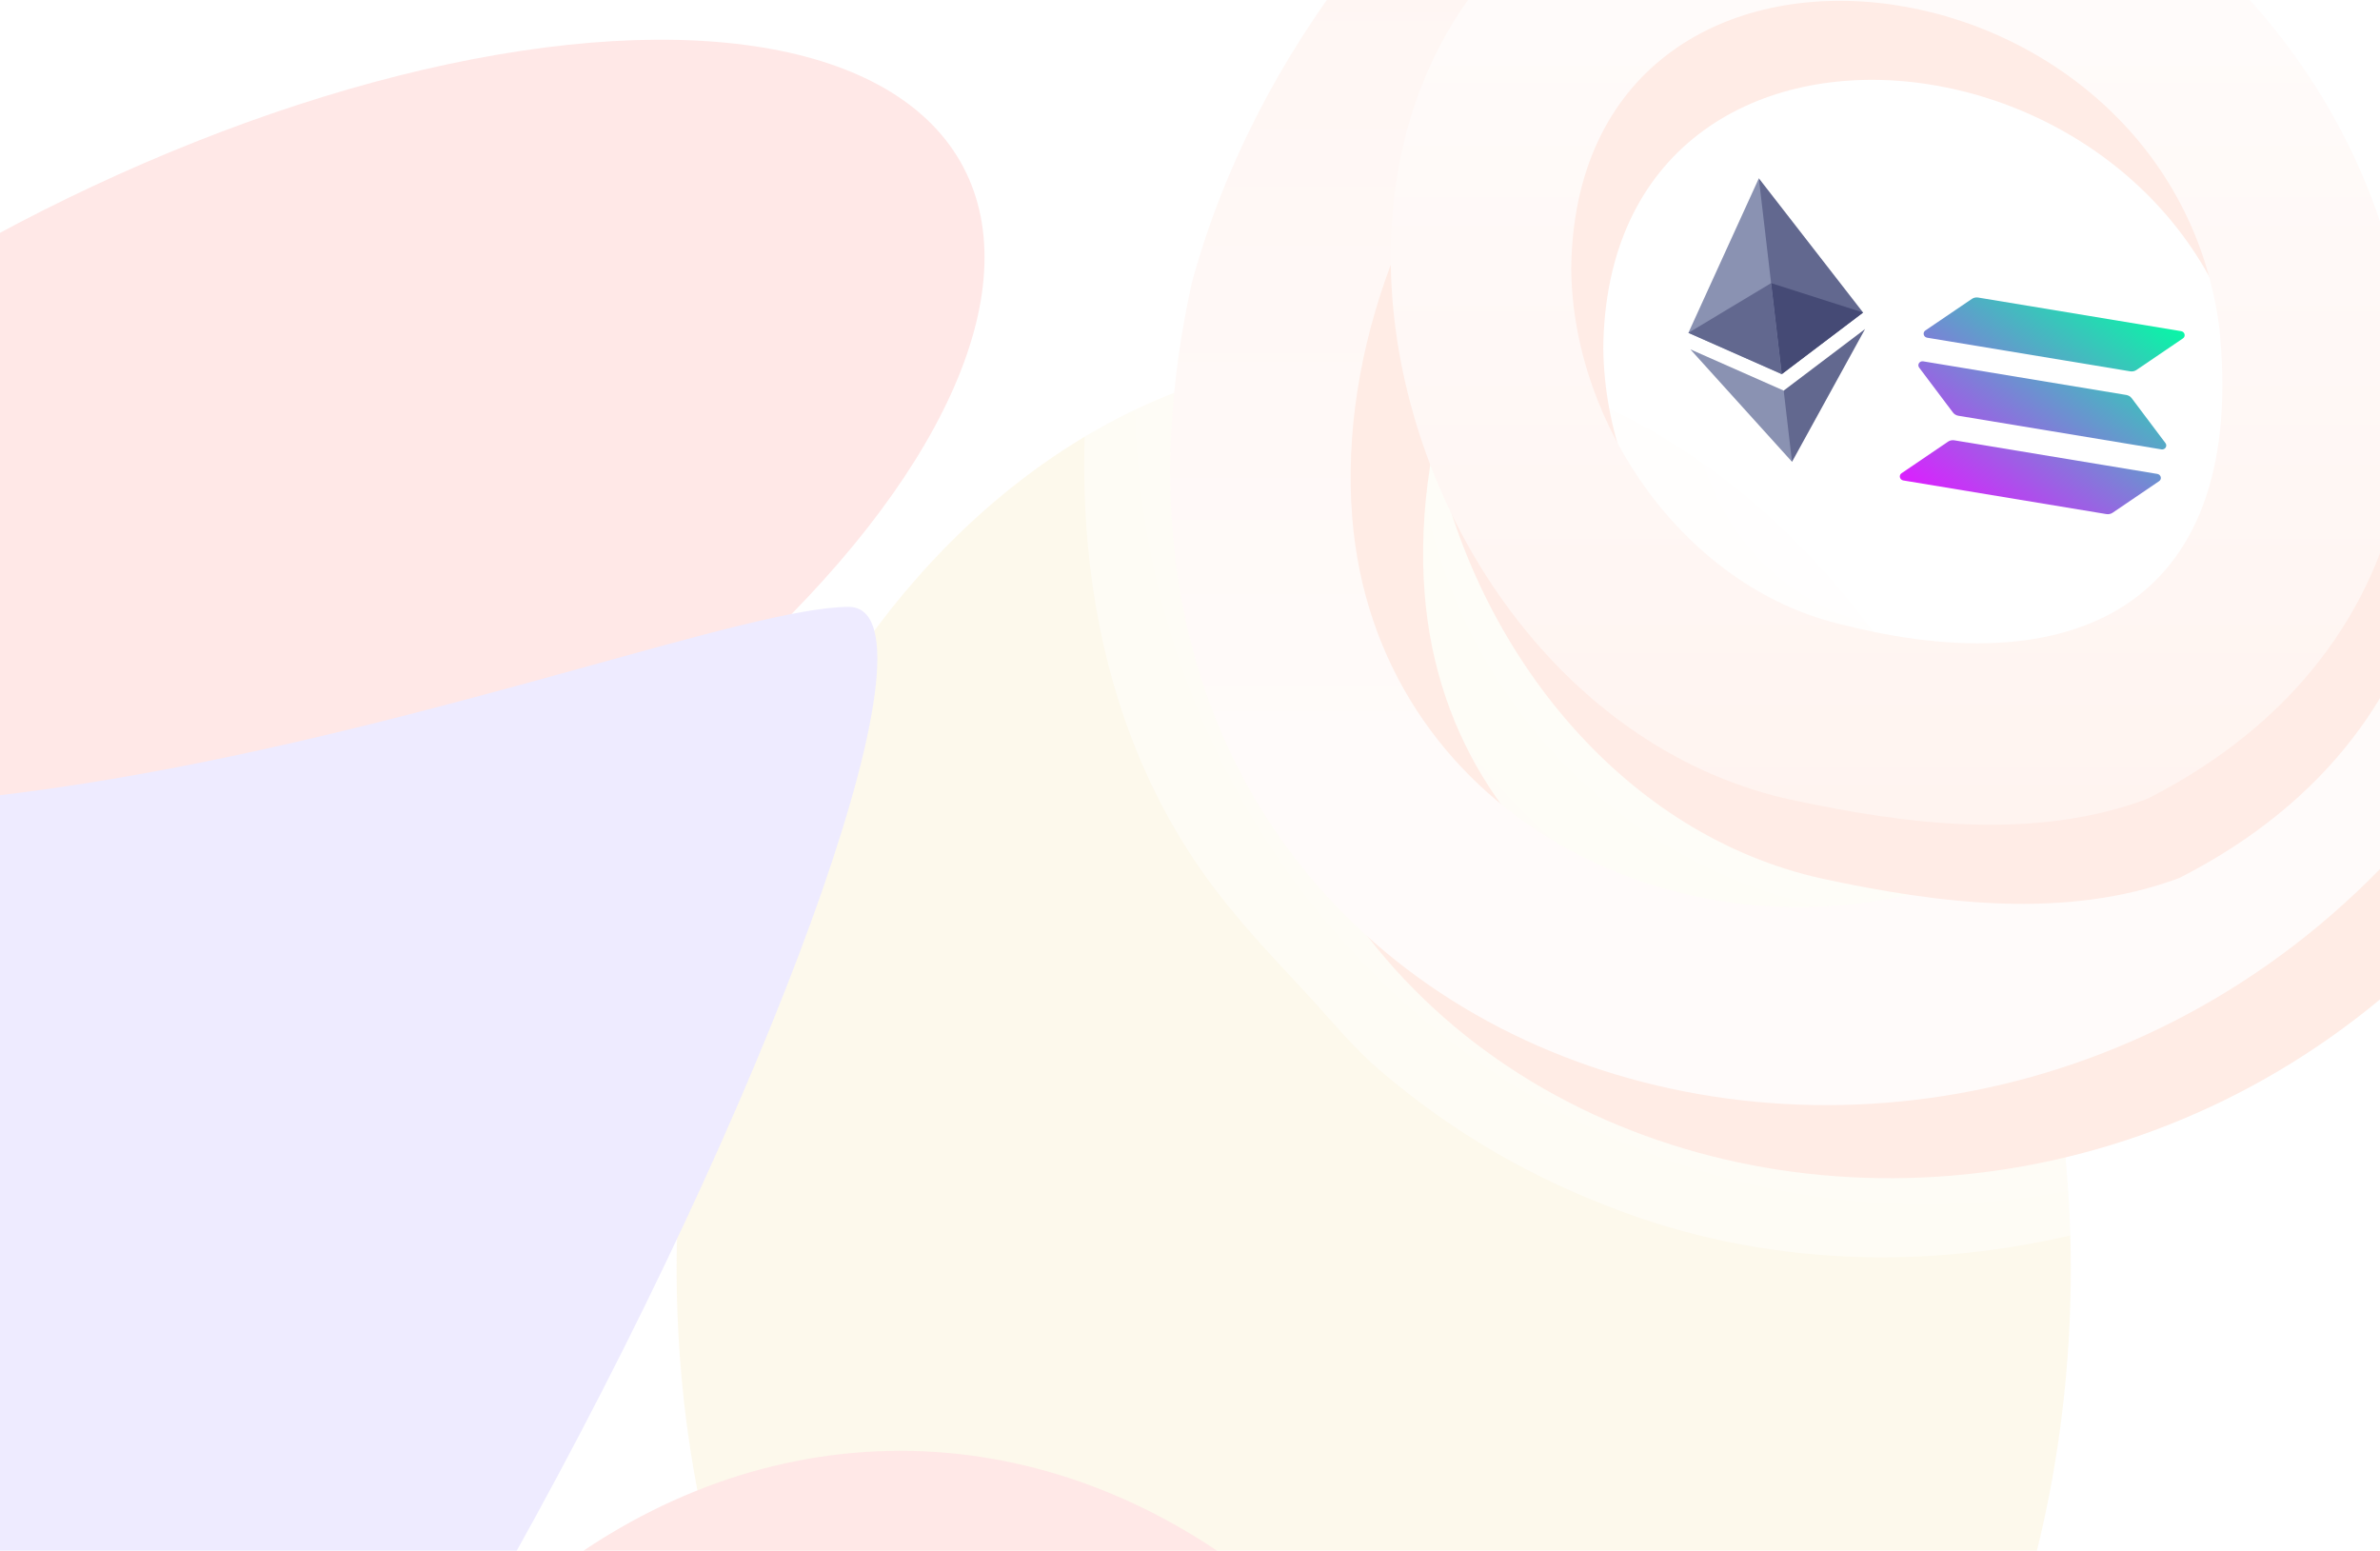 <svg width="264" height="172" viewBox="0 0 264 172" fill="none" xmlns="http://www.w3.org/2000/svg">
<g clip-path="url(#clip0_6551_83139)">
<g opacity="0.5" filter="url(#filter0_f_6551_83139)">
<ellipse cx="85.564" cy="94.597" rx="85.564" ry="94.597" transform="matrix(-0.75 0.661 0.456 0.89 173.414 0)" fill="#FCF3D9"/>
</g>
<g filter="url(#filter1_f_6551_83139)">
<ellipse cx="85.564" cy="94.597" rx="85.564" ry="94.597" transform="matrix(-0.75 0.661 0.456 0.89 120.92 121.586)" fill="#FFE8E7"/>
</g>
<g filter="url(#filter2_f_6551_83139)">
<ellipse cx="95.516" cy="43.964" rx="95.516" ry="43.964" transform="matrix(-0.906 0.424 0.263 0.965 96.876 -19.866)" fill="#FFE8E7"/>
</g>
<g filter="url(#filter3_f_6551_83139)">
<path d="M94.118 67.311C72.516 67.385 -34.984 115.798 -81.213 69.781C-127.442 23.765 -95.999 278.917 -36.212 273.573C23.08 268.274 115.72 67.237 94.118 67.311Z" fill="#EEEBFF"/>
</g>
</g>
<path d="M122.334 30.449C122.439 29.614 122.604 28.779 122.837 27.937C122.987 27.245 123.19 26.568 123.437 25.913C134.321 -10.299 165.3 -41.343 202.348 -49.934C221.813 -54.447 244.278 -53.273 262.011 -43.291C271.102 -38.169 278.588 -30.203 285.451 -22.47C292.532 -14.496 297.445 -5.748 301.211 4.197C307.924 21.927 308.014 42.086 304.166 60.463C302.321 69.287 299.073 77.9 294.978 85.918C293.267 89.266 291.302 92.493 289.082 95.532C287.814 97.262 286.471 98.977 285.151 100.662C289.742 94.802 283.741 102.512 283.186 103.234C281.663 105.168 280.103 107.056 278.438 108.869C254.262 135.106 214.177 146.931 180.197 134.482C170.108 130.781 161.37 125.779 153.179 118.813C150.096 116.195 147.665 113.156 144.935 110.208C141.034 105.988 137.306 102.136 133.886 97.412C119.934 78.14 117.969 53.219 122.334 30.464V30.449Z" fill="url(#paint0_radial_6551_83139)" fill-opacity="0.8"/>
<path d="M204.528 77.223C225.848 80.739 245.99 66.356 249.517 45.097C253.043 23.838 238.618 3.754 217.298 0.238C195.977 -3.278 175.835 11.105 172.309 32.364C168.782 53.623 183.207 73.707 204.528 77.223Z" fill="white" fill-opacity="0.7"/>
<path d="M140.217 39.952C154.24 -11.636 213.689 -51.973 265.369 -28.45C306.919 -5.281 307.087 59.986 279.746 94.052C230.05 161.957 120.249 130.571 140.217 39.952ZM157.931 64.293C159.52 97.406 192.41 115.51 222.483 107.048C247.52 100.011 268.648 78.477 275.626 53.488C283.899 20.155 270.17 -20.266 229.445 -14.738C191.292 -12.959 156.107 26.324 157.923 64.293H157.931Z" fill="#FFECE5"/>
<path d="M132.179 31.448C146.203 -20.141 205.66 -60.477 257.34 -36.955C298.881 -13.794 300.025 52.054 272.684 86.121C222.988 154.025 112.211 122.066 132.187 31.448H132.179ZM149.893 55.788C151.482 88.902 184.372 107.005 214.446 98.543C239.483 91.506 260.611 69.972 267.589 44.983C275.862 11.65 262.133 -28.771 221.407 -23.242C183.254 -21.464 148.069 17.819 149.885 55.788H149.893Z" fill="url(#paint1_linear_6551_83139)"/>
<path d="M182.54 -5.012C249.337 -38.598 307.844 63.719 241.753 97.372C229.192 102.075 214.95 100.204 202.188 97.465C158.158 87.806 138.686 17.609 182.531 -5.004L182.54 -5.012ZM177.848 38.806C178.1 56.1 190.535 73.824 207.552 77.954C234.775 85 252.834 75.012 249.723 45.034C244.04 2.076 178.134 -5.838 177.84 38.806H177.848Z" fill="#FFECE6"/>
<path d="M178.984 -13.777C245.789 -47.371 304.288 54.954 238.197 88.599C225.636 93.302 211.394 91.431 198.632 88.692C154.602 79.033 135.131 8.836 178.975 -13.777H178.984ZM174.292 30.041C174.545 47.335 186.979 65.059 203.996 69.189C231.219 76.235 249.278 66.248 246.167 36.269C240.484 -6.689 174.578 -14.603 174.284 30.041H174.292Z" fill="url(#paint2_linear_6551_83139)"/>
<path d="M195.099 19.777L194.971 20.518L197.404 41.308L197.641 41.494L206.662 34.663L195.099 19.777Z" fill="#62688F"/>
<path d="M195.098 19.777L187.284 36.915L197.641 41.494L196.46 31.403L195.098 19.777Z" fill="#8A92B2"/>
<path d="M197.855 43.321L197.753 43.48L198.62 50.885L198.78 51.218L206.883 36.493L197.855 43.321Z" fill="#62688F"/>
<path d="M198.779 51.218L197.855 43.321L187.498 38.745L198.779 51.218Z" fill="#8A92B2"/>
<path d="M197.641 41.494L206.663 34.663L196.46 31.403L197.641 41.494Z" fill="#454A75"/>
<path d="M187.284 36.915L197.641 41.493L196.46 31.403L187.284 36.915Z" fill="#62688F"/>
<path d="M216.086 48.984C216.286 48.848 216.535 48.795 216.779 48.835L239.298 52.563C239.709 52.631 239.835 53.138 239.499 53.366L234.342 56.868C234.142 57.004 233.892 57.057 233.648 57.017L211.129 53.289C210.719 53.221 210.592 52.714 210.929 52.486L216.086 48.984Z" fill="url(#paint3_linear_6551_83139)"/>
<path d="M218.728 33.151C218.928 33.015 219.177 32.961 219.422 33.001L241.941 36.729C242.351 36.797 242.477 37.304 242.141 37.532L236.984 41.034C236.784 41.17 236.534 41.224 236.29 41.183L213.771 37.455C213.361 37.387 213.235 36.88 213.571 36.652L218.728 33.151Z" fill="url(#paint4_linear_6551_83139)"/>
<path d="M236.461 44.17C236.316 43.977 236.097 43.846 235.853 43.805L213.334 40.077C212.923 40.009 212.639 40.448 212.883 40.773L216.626 45.748C216.771 45.941 216.99 46.072 217.234 46.112L239.753 49.84C240.163 49.908 240.447 49.469 240.203 49.145L236.461 44.17Z" fill="url(#paint5_linear_6551_83139)"/>
<defs>
<filter id="filter0_f_6551_83139" x="-224.961" y="-260.672" width="754.674" height="802.902" filterUnits="userSpaceOnUse" color-interpolation-filters="sRGB">
<feFlood flood-opacity="0" result="BackgroundImageFix"/>
<feBlend mode="normal" in="SourceGraphic" in2="BackgroundImageFix" result="shape"/>
<feGaussianBlur stdDeviation="150" result="effect1_foregroundBlur_6551_83139"/>
</filter>
<filter id="filter1_f_6551_83139" x="-277.455" y="-139.086" width="754.674" height="802.902" filterUnits="userSpaceOnUse" color-interpolation-filters="sRGB">
<feFlood flood-opacity="0" result="BackgroundImageFix"/>
<feBlend mode="normal" in="SourceGraphic" in2="BackgroundImageFix" result="shape"/>
<feGaussianBlur stdDeviation="150" result="effect1_foregroundBlur_6551_83139"/>
</filter>
<filter id="filter2_f_6551_83139" x="-365.347" y="-295.59" width="774.548" height="717.324" filterUnits="userSpaceOnUse" color-interpolation-filters="sRGB">
<feFlood flood-opacity="0" result="BackgroundImageFix"/>
<feBlend mode="normal" in="SourceGraphic" in2="BackgroundImageFix" result="shape"/>
<feGaussianBlur stdDeviation="150" result="effect1_foregroundBlur_6551_83139"/>
</filter>
<filter id="filter3_f_6551_83139" x="-403.378" y="-235.774" width="800.698" height="809.43" filterUnits="userSpaceOnUse" color-interpolation-filters="sRGB">
<feFlood flood-opacity="0" result="BackgroundImageFix"/>
<feBlend mode="normal" in="SourceGraphic" in2="BackgroundImageFix" result="shape"/>
<feGaussianBlur stdDeviation="150" result="effect1_foregroundBlur_6551_83139"/>
</filter>
<radialGradient id="paint0_radial_6551_83139" cx="0" cy="0" r="1" gradientUnits="userSpaceOnUse" gradientTransform="translate(213.5 43.5) rotate(90) scale(95.951 93.233)">
<stop stop-color="white"/>
<stop offset="1" stop-color="white" stop-opacity="0.6"/>
</radialGradient>
<linearGradient id="paint1_linear_6551_83139" x1="210.51" y1="-43.826" x2="210.51" y2="122.569" gradientUnits="userSpaceOnUse">
<stop stop-color="#FFF4F0"/>
<stop offset="0.776" stop-color="#FFFBFA"/>
</linearGradient>
<linearGradient id="paint2_linear_6551_83139" x1="210.737" y1="-20.457" x2="210.737" y2="91.475" gradientUnits="userSpaceOnUse">
<stop offset="0.208" stop-color="#FFFBFA"/>
<stop offset="1" stop-color="#FFF4F0"/>
</linearGradient>
<linearGradient id="paint3_linear_6551_83139" x1="234.226" y1="29.511" x2="214.955" y2="56.155" gradientUnits="userSpaceOnUse">
<stop stop-color="#00FFA3"/>
<stop offset="1" stop-color="#DC1FFF"/>
</linearGradient>
<linearGradient id="paint4_linear_6551_83139" x1="234.226" y1="29.511" x2="214.955" y2="56.155" gradientUnits="userSpaceOnUse">
<stop stop-color="#00FFA3"/>
<stop offset="1" stop-color="#DC1FFF"/>
</linearGradient>
<linearGradient id="paint5_linear_6551_83139" x1="234.226" y1="29.511" x2="214.955" y2="56.155" gradientUnits="userSpaceOnUse">
<stop stop-color="#00FFA3"/>
<stop offset="1" stop-color="#DC1FFF"/>
</linearGradient>
<clipPath id="clip0_6551_83139">
<rect width="268" height="250" fill="white" transform="matrix(-1 0 0 1 268 0)"/>
</clipPath>
</defs>
</svg>
